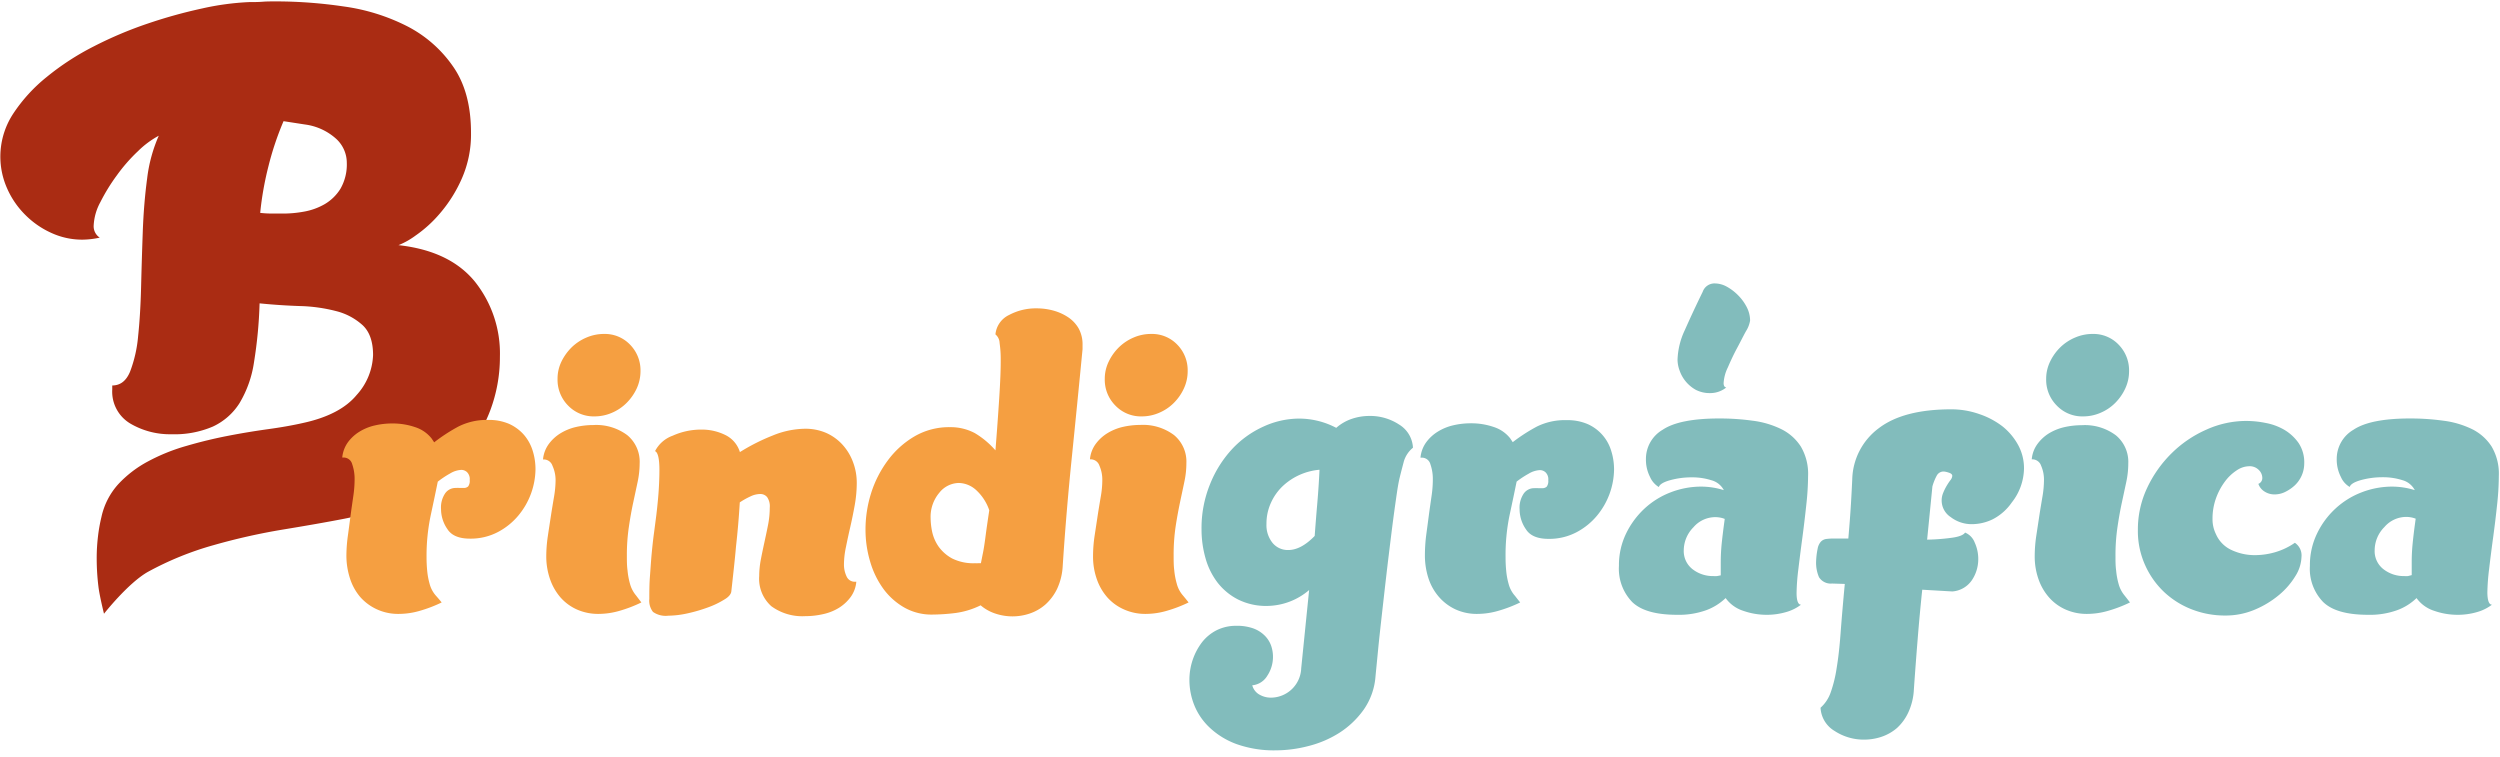 <svg id="Camada_1" data-name="Camada 1" xmlns="http://www.w3.org/2000/svg" viewBox="0 0 445.43 134.94"><defs><style>.cls-1{fill:#aa2c13;}.cls-2{fill:#f59f41;}.cls-3{fill:#82bcbc;}</style></defs><path class="cls-1" d="M28.29,24.18a16.21,16.21,0,0,0-3.7,2.75,29.7,29.7,0,0,0-3.77,4.31A33.25,33.25,0,0,0,17.89,36a9.63,9.63,0,0,0-1.2,4.19,2.42,2.42,0,0,0,1.08,2.15,14.94,14.94,0,0,1-3.11.36,13.15,13.15,0,0,1-5.51-1.2,15.52,15.52,0,0,1-4.66-3.23,15.3,15.3,0,0,1-3.23-4.72A13.93,13.93,0,0,1,2.33,20.29a28.66,28.66,0,0,1,6-6.58,46.39,46.39,0,0,1,8.37-5.44A70.16,70.16,0,0,1,26.32,4.2,88.48,88.48,0,0,1,36,1.51,47.77,47.77,0,0,1,44.45.37c.79,0,1.57,0,2.33-.06S48.35.25,49.23.25a83.11,83.11,0,0,1,12,.9A35.55,35.55,0,0,1,72.44,4.62a22.32,22.32,0,0,1,8.25,7.18q3.24,4.6,3.23,11.9a19.49,19.49,0,0,1-1.67,8.19,24.81,24.81,0,0,1-3.89,6.16A22.47,22.47,0,0,1,74,42a13.6,13.6,0,0,1-3,1.68q9.09,1,13.58,6.46a20.52,20.52,0,0,1,4.49,13.4,27,27,0,0,1-1.74,9.63,26.18,26.18,0,0,1-5.2,8.43,32.13,32.13,0,0,1-8.73,6.64A45.37,45.37,0,0,1,61,92.49q-4.31.83-10.52,1.85a111.52,111.52,0,0,0-12.5,2.81,55.58,55.58,0,0,0-11.61,4.73c-3.55,2-7.84,7.47-7.84,7.47s-.81-3.23-1-4.9a41.45,41.45,0,0,1-.3-4.91,32.6,32.6,0,0,1,.24-4.06,28.09,28.09,0,0,1,.6-3.35,12.73,12.73,0,0,1,3-5.86,20.18,20.18,0,0,1,5.32-4.07,34.1,34.1,0,0,1,6.82-2.75q3.7-1.08,7.42-1.8c2.47-.48,4.86-.87,7.17-1.19s4.35-.68,6.11-1.08q6.69-1.44,9.63-5a11.13,11.13,0,0,0,2.93-7.11c0-2.4-.62-4.17-1.86-5.33a11,11,0,0,0-4.72-2.51,28.36,28.36,0,0,0-6.46-.9q-3.6-.12-7.18-.48a79.62,79.62,0,0,1-1,10.53,19.71,19.71,0,0,1-2.57,7.24A11.15,11.15,0,0,1,37.93,76a17.3,17.3,0,0,1-7.36,1.37,13.92,13.92,0,0,1-7.36-1.91A6.61,6.61,0,0,1,20,69.4v-.72c1.44,0,2.49-.82,3.17-2.45a23.36,23.36,0,0,0,1.44-6.34q.41-3.89.53-8.8t.3-9.87c.12-3.3.38-6.46.78-9.45A26.77,26.77,0,0,1,28.29,24.18ZM46.36,37.93a19.37,19.37,0,0,0,2.15.12h2.16a20.89,20.89,0,0,0,3.53-.35,11.33,11.33,0,0,0,3.64-1.32,8.13,8.13,0,0,0,2.82-2.75A8.68,8.68,0,0,0,61.79,29a5.8,5.8,0,0,0-2-4.36,10.3,10.3,0,0,0-5.45-2.46l-3.82-.59a52.94,52.94,0,0,0-2.7,8.07A56,56,0,0,0,46.36,37.93Z"/><path class="cls-2" d="M78.69,107.34a24,24,0,0,1-3.89,1.49,13.48,13.48,0,0,1-3.73.55,9,9,0,0,1-3.93-.82,8.85,8.85,0,0,1-3-2.24A9.61,9.61,0,0,1,62.34,103a13.17,13.17,0,0,1-.62-4.12A27,27,0,0,1,62,95.32c.16-1.2.32-2.38.47-3.53s.32-2.27.47-3.34a20.13,20.13,0,0,0,.24-3,8,8,0,0,0-.43-2.75,1.57,1.57,0,0,0-1.53-1.18h-.24a5.53,5.53,0,0,1,1-2.71A7.36,7.36,0,0,1,64,76.94a9.06,9.06,0,0,1,2.79-1.14,13.54,13.54,0,0,1,3.11-.35,12.29,12.29,0,0,1,4.08.66,6.14,6.14,0,0,1,2.91,2l.47.7A30.64,30.64,0,0,1,81.67,76,11.2,11.2,0,0,1,87,74.82a9,9,0,0,1,3.7.7,7.77,7.77,0,0,1,2.63,1.93,7.91,7.91,0,0,1,1.57,2.83,11,11,0,0,1,.51,3.34,13.16,13.16,0,0,1-3,8.17,12,12,0,0,1-3.69,3,10.41,10.41,0,0,1-5,1.18c-1.93,0-3.28-.56-4-1.69a6.27,6.27,0,0,1-1.14-3.57,4.49,4.49,0,0,1,.75-2.83,2.25,2.25,0,0,1,1.84-.94,6.06,6.06,0,0,1,.75,0l.67,0a1.13,1.13,0,0,0,.82-.27,1.67,1.67,0,0,0,.28-1.14,1.74,1.74,0,0,0-.48-1.41,1.51,1.51,0,0,0-1-.4,4.28,4.28,0,0,0-2,.63A16.42,16.42,0,0,0,78,85.82q-.56,2.75-1.26,6A35.06,35.06,0,0,0,76,99.25a24.71,24.71,0,0,0,.12,2.51,13,13,0,0,0,.43,2.28,5.15,5.15,0,0,0,1.14,2.12C78.25,106.79,78.58,107.19,78.69,107.34Z"/><path class="cls-2" d="M114.27,107.34a23.9,23.9,0,0,1-3.88,1.49,13.5,13.5,0,0,1-3.74.55,9.3,9.3,0,0,1-3.85-.78,8.57,8.57,0,0,1-2.94-2.16A9.91,9.91,0,0,1,98,103.18a12.31,12.31,0,0,1-.67-4.09,24.7,24.7,0,0,1,.28-3.57c.18-1.23.37-2.44.55-3.62s.37-2.3.55-3.37a18.13,18.13,0,0,0,.28-3A6.18,6.18,0,0,0,98.44,83a1.64,1.64,0,0,0-1.53-1.14h-.16a5.5,5.5,0,0,1,1-2.71,7.4,7.4,0,0,1,2.08-1.93,9.31,9.31,0,0,1,2.79-1.14,14,14,0,0,1,3.1-.35,9.23,9.23,0,0,1,6.05,1.81,6.13,6.13,0,0,1,2.2,5,16.41,16.41,0,0,1-.35,3.27c-.24,1.12-.5,2.35-.79,3.69s-.55,2.79-.78,4.36a34.43,34.43,0,0,0-.36,5.18c0,.89,0,1.76.12,2.6a13.06,13.06,0,0,0,.43,2.35,5.45,5.45,0,0,0,1.1,2.12C113.85,106.79,114.17,107.19,114.27,107.34ZM107.6,59.5a6.21,6.21,0,0,1,4.67,1.92,6.52,6.52,0,0,1,1.85,4.68,7.41,7.41,0,0,1-.67,3.1,9,9,0,0,1-1.81,2.59A8.24,8.24,0,0,1,109,73.56a7.8,7.8,0,0,1-3.06.63,6.32,6.32,0,0,1-4.72-1.93,6.53,6.53,0,0,1-1.88-4.75,7,7,0,0,1,.7-3.1,9.26,9.26,0,0,1,1.85-2.56,8.61,8.61,0,0,1,2.63-1.72A7.85,7.85,0,0,1,107.6,59.5Z"/><path class="cls-2" d="M130.3,105.38c-.05.47-.47,1-1.26,1.45a15.08,15.08,0,0,1-2.87,1.38,27.8,27.8,0,0,1-3.61,1.06,16.57,16.57,0,0,1-3.49.43,3.94,3.94,0,0,1-2.72-.67,3.25,3.25,0,0,1-.66-2.32c0-1.25,0-2.59.11-4s.19-2.8.32-4.17.27-2.62.43-3.77l.39-3c.21-1.78.36-3.34.44-4.68s.11-2.44.11-3.34c0-2-.26-3.16-.78-3.37a5.7,5.7,0,0,1,3.14-2.75A12.34,12.34,0,0,1,125,76.54a9.41,9.41,0,0,1,4.2.95,5,5,0,0,1,2.63,3.06,35.57,35.57,0,0,1,5.81-2.94,15.63,15.63,0,0,1,5.82-1.22,9.27,9.27,0,0,1,3.73.74,8.69,8.69,0,0,1,2.91,2.09,9.47,9.47,0,0,1,1.88,3.1,10.36,10.36,0,0,1,.67,3.73,22.86,22.86,0,0,1-.35,3.89c-.24,1.34-.5,2.63-.79,3.89s-.55,2.46-.78,3.61a15.35,15.35,0,0,0-.36,3.07,4.92,4.92,0,0,0,.47,2.2,1.57,1.57,0,0,0,1.5.94h.23a5.4,5.4,0,0,1-1,2.71,7.54,7.54,0,0,1-2.08,1.93,9,9,0,0,1-2.83,1.13,14.08,14.08,0,0,1-3.14.36,9.36,9.36,0,0,1-6.09-1.77,6.55,6.55,0,0,1-2.16-5.38,16,16,0,0,1,.27-2.83c.19-1,.4-2,.63-3.06s.46-2.11.67-3.19a16,16,0,0,0,.31-3.1,2.86,2.86,0,0,0-.47-1.88,1.55,1.55,0,0,0-1.26-.55,4.1,4.1,0,0,0-1.72.43,13.82,13.82,0,0,0-1.89,1.06q-.24,4-.67,7.82C130.92,99.87,130.61,102.55,130.3,105.38Z"/><path class="cls-2" d="M177.36,80.24q.39-4.87.67-9.23t.27-6.8a20.07,20.07,0,0,0-.2-3.1,2.07,2.07,0,0,0-.74-1.53,4.28,4.28,0,0,1,2.43-3.46,10.11,10.11,0,0,1,4.87-1.18,11.33,11.33,0,0,1,3,.39,9.11,9.11,0,0,1,2.63,1.18,6,6,0,0,1,1.89,2,5.86,5.86,0,0,1,.7,2.91v.79q-.93,9.66-1.92,19.36t-1.61,19.21a11.1,11.1,0,0,1-1,4.13,9,9,0,0,1-2.08,2.79,8.17,8.17,0,0,1-2.79,1.61,9.58,9.58,0,0,1-6.17,0,7.72,7.72,0,0,1-2.59-1.46,14.46,14.46,0,0,1-4.56,1.38,35.09,35.09,0,0,1-4.09.27,9.83,9.83,0,0,1-4.94-1.25,12.06,12.06,0,0,1-3.74-3.34,15.68,15.68,0,0,1-2.35-4.84,19.8,19.8,0,0,1-.83-5.73,21.57,21.57,0,0,1,1-6.48,19.69,19.69,0,0,1,3-5.86,15.93,15.93,0,0,1,4.71-4.24,12.2,12.2,0,0,1,6.33-1.65,9.16,9.16,0,0,1,4.44,1.06A15.16,15.16,0,0,1,177.36,80.24Zm-2.28,18.54q.24-1.09.51-3.18c.18-1.39.41-2.95.67-4.68a8.64,8.64,0,0,0-2.48-3.73,4.75,4.75,0,0,0-2.94-1.14,4.54,4.54,0,0,0-3.5,1.77,6.65,6.65,0,0,0-1.53,4.52,12.55,12.55,0,0,0,.27,2.39,7.31,7.31,0,0,0,1.14,2.64,7.22,7.22,0,0,0,2.4,2.12,8.47,8.47,0,0,0,4.12.86,3.08,3.08,0,0,0,.51,0,5.13,5.13,0,0,1,.52,0Z"/><path class="cls-2" d="M211.77,107.34a24,24,0,0,1-3.89,1.49,13.43,13.43,0,0,1-3.73.55,9.23,9.23,0,0,1-3.85-.78,8.61,8.61,0,0,1-3-2.16,9.71,9.71,0,0,1-1.88-3.26,12.06,12.06,0,0,1-.67-4.09,24.66,24.66,0,0,1,.27-3.57c.19-1.23.37-2.44.55-3.62s.37-2.3.55-3.37a17.08,17.08,0,0,0,.28-3,6.18,6.18,0,0,0-.51-2.55,1.64,1.64,0,0,0-1.53-1.14h-.16a5.4,5.4,0,0,1,1-2.71,7.4,7.4,0,0,1,2.08-1.93,9.31,9.31,0,0,1,2.79-1.14,14.12,14.12,0,0,1,3.11-.35,9.2,9.2,0,0,1,6,1.81,6.13,6.13,0,0,1,2.2,5,15.7,15.7,0,0,1-.35,3.27c-.23,1.12-.5,2.35-.78,3.69s-.55,2.79-.79,4.36a34.5,34.5,0,0,0-.35,5.18c0,.89,0,1.76.11,2.6a13.05,13.05,0,0,0,.44,2.35,5.19,5.19,0,0,0,1.1,2.12C211.35,106.79,211.66,107.19,211.77,107.34ZM205.09,59.5a6.23,6.23,0,0,1,4.68,1.92,6.51,6.51,0,0,1,1.84,4.68,7.26,7.26,0,0,1-.67,3.1,8.74,8.74,0,0,1-1.8,2.59,8.17,8.17,0,0,1-2.64,1.77,7.76,7.76,0,0,1-3.06.63,6.3,6.3,0,0,1-4.71-1.93,6.5,6.5,0,0,1-1.89-4.75,7,7,0,0,1,.71-3.1,9,9,0,0,1,1.84-2.56A8.54,8.54,0,0,1,202,60.13,7.76,7.76,0,0,1,205.09,59.5Z"/><path class="cls-3" d="M245.08,120.46a11.87,11.87,0,0,1-2.12,6,15.71,15.71,0,0,1-4.36,4.13,18.89,18.89,0,0,1-5.54,2.35,23.27,23.27,0,0,1-5.66.75,19.87,19.87,0,0,1-7.07-1.11,13.92,13.92,0,0,1-4.79-2.93,11.24,11.24,0,0,1-2.75-4,12.15,12.15,0,0,1-.87-4.49,11.15,11.15,0,0,1,.59-3.61,11,11,0,0,1,1.65-3.11,7.77,7.77,0,0,1,2.63-2.16,7.68,7.68,0,0,1,3.46-.78,8.66,8.66,0,0,1,3.07.47,5.61,5.61,0,0,1,2,1.26,4.85,4.85,0,0,1,1.14,1.76,6.11,6.11,0,0,1-.67,5.42,3.48,3.48,0,0,1-2.67,1.69,2.65,2.65,0,0,0,1.26,1.65,4.06,4.06,0,0,0,2.12.55,5.43,5.43,0,0,0,5.34-5.24l1.41-13.93a11.72,11.72,0,0,1-7.46,2.83,11.16,11.16,0,0,1-5.19-1.14,10.85,10.85,0,0,1-3.65-3,12.82,12.82,0,0,1-2.16-4.36,18.73,18.73,0,0,1-.71-5.15,20.71,20.71,0,0,1,1.5-8A20.23,20.23,0,0,1,219.54,80a17.43,17.43,0,0,1,5.58-4,15.31,15.31,0,0,1,6.37-1.42,14.27,14.27,0,0,1,6.59,1.65,8.17,8.17,0,0,1,2.79-1.61,9.84,9.84,0,0,1,3.11-.51,9.39,9.39,0,0,1,5.3,1.53,5.12,5.12,0,0,1,2.47,4.13,5,5,0,0,0-1.61,2.39c-.23.87-.48,1.82-.74,2.87s-.45,2.33-.71,4.16-.54,3.89-.82,6.17-.58,4.68-.87,7.19-.56,4.92-.82,7.23-.49,4.4-.67,6.28S245.18,119.41,245.08,120.46Zm-10-36.76a10.91,10.91,0,0,0-6.52,2.9,9.4,9.4,0,0,0-2.12,3,8.91,8.91,0,0,0-.79,3.77,5,5,0,0,0,1.1,3.38A3.52,3.52,0,0,0,229.52,98c1.52,0,3.09-.83,4.72-2.51q.22-3,.47-5.89T235.1,83.7Z"/><path class="cls-3" d="M270.85,107.34a24,24,0,0,1-3.89,1.49,13.48,13.48,0,0,1-3.73.55,9,9,0,0,1-3.93-.82,8.85,8.85,0,0,1-2.95-2.24A9.61,9.61,0,0,1,254.5,103a13.17,13.17,0,0,1-.62-4.12,28.79,28.79,0,0,1,.23-3.54c.16-1.2.32-2.38.47-3.53s.32-2.27.47-3.34a20.13,20.13,0,0,0,.24-3,8,8,0,0,0-.43-2.75,1.57,1.57,0,0,0-1.53-1.18h-.24a5.53,5.53,0,0,1,1-2.71,7.36,7.36,0,0,1,2.08-1.92,9.06,9.06,0,0,1,2.79-1.14,13.54,13.54,0,0,1,3.11-.35,12.25,12.25,0,0,1,4.08.66,6.14,6.14,0,0,1,2.91,2l.47.7A30.64,30.64,0,0,1,273.83,76a11.23,11.23,0,0,1,5.34-1.14,9,9,0,0,1,3.7.7,7.59,7.59,0,0,1,4.2,4.76,11,11,0,0,1,.51,3.34,13.16,13.16,0,0,1-3,8.17,12,12,0,0,1-3.69,3,10.41,10.41,0,0,1-5,1.18c-1.93,0-3.28-.56-4-1.69a6.27,6.27,0,0,1-1.14-3.57,4.49,4.49,0,0,1,.75-2.83,2.25,2.25,0,0,1,1.84-.94,6.06,6.06,0,0,1,.75,0l.67,0a1.13,1.13,0,0,0,.82-.27,1.67,1.67,0,0,0,.28-1.14,1.74,1.74,0,0,0-.48-1.41,1.51,1.51,0,0,0-1-.4,4.28,4.28,0,0,0-2,.63,16.42,16.42,0,0,0-2.16,1.42q-.56,2.75-1.26,6a35.06,35.06,0,0,0-.71,7.46,24.71,24.71,0,0,0,.12,2.51,13,13,0,0,0,.43,2.28,5.15,5.15,0,0,0,1.14,2.12C270.41,106.79,270.74,107.19,270.85,107.34Z"/><path class="cls-3" d="M320.89,107.74a8,8,0,0,1-2.71,1.33,12.23,12.23,0,0,1-3.42.47,12.42,12.42,0,0,1-4.16-.71,6.17,6.17,0,0,1-3.14-2.27,10,10,0,0,1-3.46,2.16,14.38,14.38,0,0,1-5.19.82q-5.65,0-8-2.28a8.53,8.53,0,0,1-2.36-6.44,12.91,12.91,0,0,1,1.26-5.73,14.93,14.93,0,0,1,3.3-4.48,14.44,14.44,0,0,1,4.71-2.91,15.09,15.09,0,0,1,5.42-1,13.56,13.56,0,0,1,4,.63,3.53,3.53,0,0,0-2.24-1.77,11.21,11.21,0,0,0-3.41-.51,14.38,14.38,0,0,0-3.93.51c-1.21.34-1.86.75-2,1.22A3.9,3.9,0,0,1,294,85a6.74,6.74,0,0,1-.74-3.22,6,6,0,0,1,3-5.22q3-2,10.1-2a42.38,42.38,0,0,1,5.93.4,16.13,16.13,0,0,1,5.06,1.49,8.7,8.7,0,0,1,3.5,3.1,9.53,9.53,0,0,1,1.3,5.23,48.72,48.72,0,0,1-.32,5.18q-.31,2.91-.7,5.85c-.27,2-.5,3.83-.71,5.58a37.83,37.83,0,0,0-.32,4.28C320.1,107,320.37,107.74,320.89,107.74ZM303.37,52a2.22,2.22,0,0,1,2.2-1.5,4.51,4.51,0,0,1,2.12.59,8.72,8.72,0,0,1,2,1.53,8.4,8.4,0,0,1,1.54,2.12,5.31,5.31,0,0,1,.59,2.36,5.07,5.07,0,0,1-.75,1.93c-.5.91-1,1.93-1.61,3.06s-1.12,2.25-1.61,3.38a7.24,7.24,0,0,0-.75,2.79c0,.47.16.73.47.78a4.57,4.57,0,0,1-2.82,1,5.45,5.45,0,0,1-2.6-.58A6.29,6.29,0,0,1,299.25,66a5.71,5.71,0,0,1-.36-1.89,13.26,13.26,0,0,1,1.3-5.3C301.05,56.87,302.11,54.57,303.37,52Zm3.22,50.51c0-.42,0-.82,0-1.22s0-.77,0-1.14c0-1,.05-2.12.16-3.22s.29-2.59.55-4.47a3.86,3.86,0,0,0-.82-.24,5,5,0,0,0-.83-.08,5.13,5.13,0,0,0-3.93,1.81A5.88,5.88,0,0,0,300,98a4.09,4.09,0,0,0,1.57,3.42,5.88,5.88,0,0,0,3.7,1.22,4.16,4.16,0,0,0,.66,0Z"/><path class="cls-3" d="M358.44,89.53a9.29,9.29,0,0,1-3.41,3,8.56,8.56,0,0,1-3.58.86,6.11,6.11,0,0,1-3.89-1.26,3.53,3.53,0,0,1-1.33-4.34,9.7,9.7,0,0,1,.62-1.25c.24-.4.46-.73.67-1a1.37,1.37,0,0,0,.32-.75c0-.26-.21-.45-.63-.58a3.68,3.68,0,0,0-.87-.2,1.38,1.38,0,0,0-1.29.78,9.2,9.2,0,0,0-.75,1.88l-.94,9.48a36.7,36.7,0,0,0,4.56-.36c1.2-.18,1.93-.48,2.2-.9a3.11,3.11,0,0,1,1.72,1.78,7.05,7.05,0,0,1,.63,3,6.68,6.68,0,0,1-1.1,3.65,4.61,4.61,0,0,1-3.53,2.06l-5.35-.31q-.47,4.47-.82,8.87c-.24,2.94-.46,5.89-.67,8.88a11,11,0,0,1-1,4.13,8.7,8.7,0,0,1-2,2.75,8.27,8.27,0,0,1-2.75,1.57,9.79,9.79,0,0,1-3.11.51,9.47,9.47,0,0,1-5.26-1.54,5.1,5.1,0,0,1-2.51-4.14,6.52,6.52,0,0,0,1.8-2.71,23,23,0,0,0,1.06-4.3q.44-2.6.71-6.26t.75-8.79l-2.28-.07a2.46,2.46,0,0,1-2.32-1.14,6.5,6.5,0,0,1-.51-2.79,13.41,13.41,0,0,1,.28-2.32,2.53,2.53,0,0,1,.58-1.22,1.65,1.65,0,0,1,.95-.47,10.64,10.64,0,0,1,1.41-.08h2.52c.2-2.29.36-4.37.47-6.22s.18-3.3.23-4.35a11.68,11.68,0,0,1,4.72-9.08q4.39-3.36,12.88-3.37a15,15,0,0,1,5.07.86A14.17,14.17,0,0,1,356.83,76a11.05,11.05,0,0,1,2.79,3.37,8.63,8.63,0,0,1,1,4.11A10,10,0,0,1,358.44,89.53Z"/><path class="cls-3" d="M379.5,107.34a24,24,0,0,1-3.89,1.49,13.48,13.48,0,0,1-3.73.55,9.23,9.23,0,0,1-3.85-.78,8.51,8.51,0,0,1-2.95-2.16,9.71,9.71,0,0,1-1.88-3.26,12.06,12.06,0,0,1-.67-4.09,24.66,24.66,0,0,1,.27-3.57c.19-1.23.37-2.44.55-3.62s.37-2.3.55-3.37a18.13,18.13,0,0,0,.28-3,6.18,6.18,0,0,0-.51-2.55,1.65,1.65,0,0,0-1.54-1.14H362a5.4,5.4,0,0,1,1-2.71A7.4,7.4,0,0,1,365,77.25a9.31,9.31,0,0,1,2.79-1.14,14.1,14.1,0,0,1,3.1-.35A9.21,9.21,0,0,1,377,77.57a6.13,6.13,0,0,1,2.2,5,15.7,15.7,0,0,1-.35,3.27c-.24,1.12-.5,2.35-.79,3.69s-.55,2.79-.78,4.36a34.43,34.43,0,0,0-.36,5.18c0,.89,0,1.76.12,2.6a13.06,13.06,0,0,0,.43,2.35,5.45,5.45,0,0,0,1.1,2.12C379.08,106.79,379.39,107.19,379.5,107.34ZM372.82,59.5a6.19,6.19,0,0,1,4.67,1.92,6.52,6.52,0,0,1,1.85,4.68,7.26,7.26,0,0,1-.67,3.1,8.93,8.93,0,0,1-1.8,2.59,8.17,8.17,0,0,1-2.64,1.77,7.76,7.76,0,0,1-3.06.63,6.28,6.28,0,0,1-4.71-1.93,6.5,6.5,0,0,1-1.89-4.75,7,7,0,0,1,.71-3.1,9,9,0,0,1,1.84-2.56,8.61,8.61,0,0,1,2.63-1.72A7.85,7.85,0,0,1,372.82,59.5Z"/><path class="cls-3" d="M394.82,95.17A5.54,5.54,0,0,0,397.6,98a9.71,9.71,0,0,0,4.21.91,13,13,0,0,0,3.65-.55,12,12,0,0,0,3.42-1.65,2.7,2.7,0,0,1,1.18,2.51,6.79,6.79,0,0,1-1.06,3.38,13.55,13.55,0,0,1-2.91,3.38,16.84,16.84,0,0,1-4.32,2.63,13.29,13.29,0,0,1-5.31,1.06,16.26,16.26,0,0,1-5.85-1.06,15.23,15.23,0,0,1-4.95-3.06,15,15,0,0,1-3.45-4.84,14.79,14.79,0,0,1-1.3-6.28,17.35,17.35,0,0,1,1.65-7.5,21.37,21.37,0,0,1,4.36-6.17,20.59,20.59,0,0,1,6.17-4.2A17.3,17.3,0,0,1,400.24,75a17.6,17.6,0,0,1,3.45.36A10.34,10.34,0,0,1,407,76.58a8.22,8.22,0,0,1,2.55,2.36,6.22,6.22,0,0,1,1,3.65,5.38,5.38,0,0,1-1.73,3.93,7.08,7.08,0,0,1-1.69,1.14,4.21,4.21,0,0,1-1.85.43,3.21,3.21,0,0,1-1.8-.51,2.6,2.6,0,0,1-1.1-1.37,1.11,1.11,0,0,0,.7-1.1,2,2,0,0,0-.63-1.38,2.26,2.26,0,0,0-1.72-.66,4.07,4.07,0,0,0-2.16.7,8.16,8.16,0,0,0-2.13,2,11.56,11.56,0,0,0-1.61,3,10.71,10.71,0,0,0-.62,3.69A5.93,5.93,0,0,0,394.82,95.17Z"/><path class="cls-3" d="M444,107.74a8.07,8.07,0,0,1-2.71,1.33,12.34,12.34,0,0,1-3.42.47,12.47,12.47,0,0,1-4.17-.71,6.17,6.17,0,0,1-3.14-2.27,9.83,9.83,0,0,1-3.46,2.16,14.32,14.32,0,0,1-5.18.82q-5.66,0-8-2.28a8.49,8.49,0,0,1-2.36-6.44,12.91,12.91,0,0,1,1.26-5.73,14.6,14.6,0,0,1,3.3-4.48,14.44,14.44,0,0,1,4.71-2.91,15.09,15.09,0,0,1,5.42-1,13.61,13.61,0,0,1,4,.63A3.56,3.56,0,0,0,428,85.54a11.32,11.32,0,0,0-3.42-.51,14.48,14.48,0,0,0-3.93.51c-1.2.34-1.86.75-2,1.22A3.8,3.8,0,0,1,417.09,85a6.74,6.74,0,0,1-.75-3.22,6,6,0,0,1,3-5.22q3-2,10.09-2a42.38,42.38,0,0,1,5.93.4,16.27,16.27,0,0,1,5.07,1.49,8.76,8.76,0,0,1,3.5,3.1,9.53,9.53,0,0,1,1.29,5.23,48.49,48.49,0,0,1-.31,5.18q-.31,2.91-.71,5.85t-.71,5.58a37.45,37.45,0,0,0-.31,4.28C443.21,107,443.47,107.74,444,107.74Zm-14.3-5.27c0-.42,0-.82,0-1.22s0-.77,0-1.14c0-1,.05-2.12.16-3.22s.28-2.59.55-4.47a4,4,0,0,0-.83-.24,4.83,4.83,0,0,0-.82-.08,5.13,5.13,0,0,0-3.93,1.81A5.88,5.88,0,0,0,423.1,98a4.07,4.07,0,0,0,1.57,3.42,5.87,5.87,0,0,0,3.69,1.22,4.3,4.3,0,0,0,.67,0Z"/></svg>